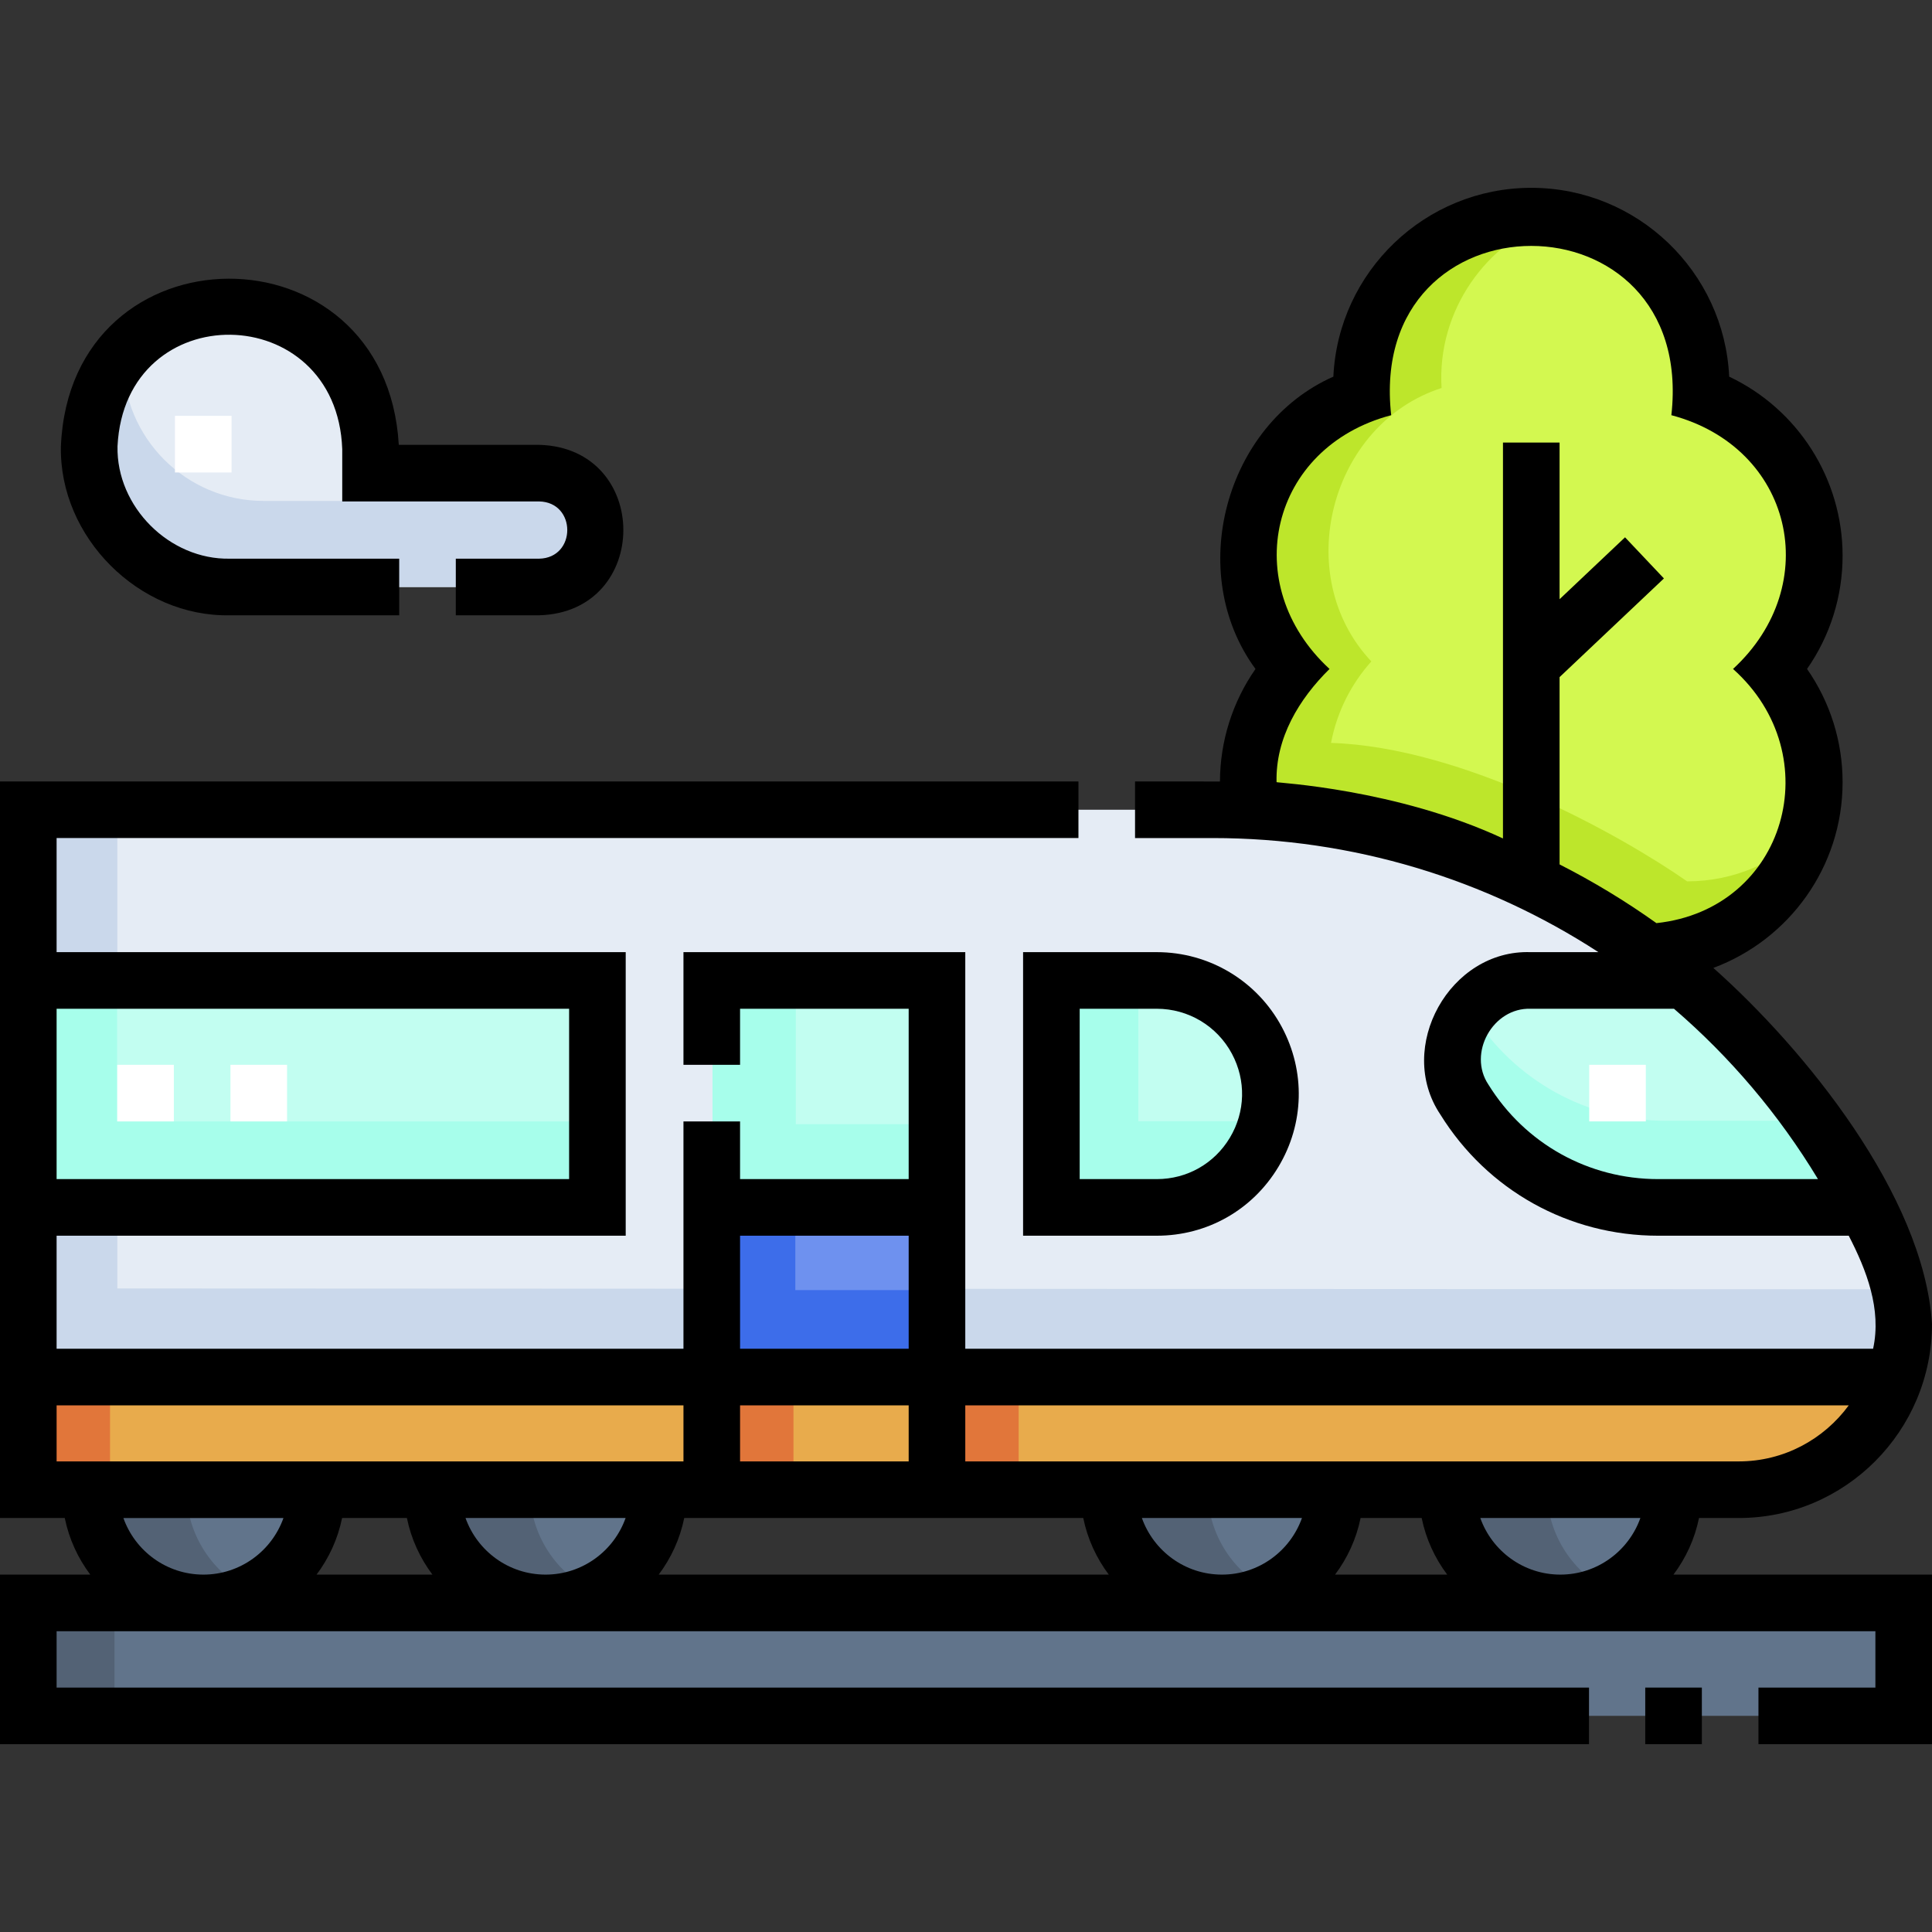 <svg id="Capa_1" enable-background="new 0 0 512 512" height="512" viewBox="0 0 512 512" width="512" xmlns="http://www.w3.org/2000/svg"><rect x="0" y="0" width="512" height="512" fill="#333333" stroke="none"/><g><g><g><g><path d="m143.064 125.39h-44.66v-6.37c0-20.902-17.105-38.406-38.004-38.006-20.252.387-36.549 16.925-36.549 37.27 0 20.587 16.689 37.277 37.276 37.277h81.937c8.331 0 15.085-6.754 15.085-15.085 0-8.333-6.754-15.086-15.085-15.086z" fill="#e5ecf5"/></g><g><path d="m151.83 132.751h-81.937c-20.587 0-37.276-16.689-37.276-37.277 0-.412.018-.819.031-1.228-5.484 6.491-8.797 14.874-8.797 24.036 0 20.587 16.689 37.277 37.276 37.277h81.937c8.331 0 15.085-6.754 15.085-15.085 0-3.043-.909-5.871-2.459-8.241-1.234.327-2.523.518-3.86.518z" fill="#cad8eb"/></g><g><path d="m24.12 394.781c0 16.569 13.431 30 30 30s30-13.431 30-30z" fill="#61748b"/></g><g><path d="m49.397 394.781h-25.277c0 16.569 13.431 30 30 30 4.517 0 8.797-1.004 12.638-2.792-10.251-4.77-17.361-15.156-17.361-27.208z" fill="#536275"/></g><g><path d="m114.787 394.781c0 16.569 13.431 30 30 30s30-13.431 30-30z" fill="#61748b"/></g><g><path d="m140.432 394.781h-25.277c0 16.569 13.431 30 30 30 4.517 0 8.797-1.004 12.638-2.792-10.25-4.77-17.361-15.156-17.361-27.208z" fill="#536275"/></g><g><path d="m294.021 394.781c0 16.569 13.431 30 30 30s30-13.431 30-30z" fill="#61748b"/></g><g><path d="m383.638 394.781c0 16.569 13.431 30 30 30s30-13.431 30-30z" fill="#61748b"/></g><g><path d="m320.032 394.781h-25.277c0 16.569 13.431 30 30 30 4.517 0 8.797-1.004 12.638-2.792-10.251-4.77-17.361-15.156-17.361-27.208z" fill="#536275"/></g><g><path d="m409.957 394.781h-25.277c0 16.569 13.431 30 30 30 4.517 0 8.797-1.004 12.638-2.792-10.25-4.77-17.361-15.156-17.361-27.208z" fill="#536275"/></g><g><path d="m501.262 333.857c-30.458-72.274-101.255-119.266-179.685-119.266h-313.864v150.239l494.62.226c1.529-4.469 2.359-9.257 2.359-14.228-.001-5.829-1.167-11.599-3.43-16.971z" fill="#e5ecf5"/></g><g><path d="m31.091 341.453v-126.861h-23.378v150.238l494.62.226c1.529-4.469 2.359-9.257 2.359-14.228 0-3.087-.337-6.156-.981-9.16z" fill="#cad8eb"/></g><g><path d="m188.83 259.829h59.681v60.144h-59.681z" fill="#c2fef1"/></g><g><path d="m210.89 297.913v-38.084h-22.06v60.144h59.681v-22.06z" fill="#a7feeb"/></g><g><path d="m188.83 319.973h59.681v44.857h-59.681z" fill="#6e91ef"/></g><g><path d="m210.768 341.892v-21.919h-21.938v44.857h59.681v-22.938z" fill="#3d6dea"/></g><g><path d="m188.83 364.83h59.681v29.976h-59.681z" fill="#e8ab4c"/></g><g><path d="m188.83 364.83h21.447v29.976h-21.447z" fill="#e1763a"/></g><g><path d="m467.663 394.806h-218.674v-29.976h248.649c0 16.555-13.42 29.976-29.975 29.976z" fill="#e8ab4c"/></g><g><path d="m248.511 364.83h21.447v29.976h-21.447z" fill="#e1763a"/></g><g><path d="m7.713 364.83h181.117v29.976h-181.117z" fill="#e8ab4c"/></g><g><path d="m7.713 364.83h21.447v29.976h-21.447z" fill="#e1763a"/></g><g><path d="m7.713 259.829h150.814v60.144h-150.814z" fill="#c2fef1"/></g><g><path d="m31.042 297.186v-37.357h-23.329v60.144h150.814v-22.787z" fill="#a7feeb"/></g><g><path d="m446.141 259.829h-40.301c-16.201 0-26.103 17.792-17.565 31.561 11.021 17.771 30.447 28.583 51.358 28.583h55.124z" fill="#c2fef1"/></g><g><path d="m441.445 297.019c-20.912 0-40.337-10.811-51.358-28.583-.158-.255-.297-.514-.443-.771-5.066 6.436-6.314 15.752-1.369 23.726 11.021 17.771 30.447 28.583 51.358 28.583h55.124l-18.554-22.954h-34.758z" fill="#a7feeb"/></g><g><path d="m481 147.283c0-19.62-12.561-36.298-30.076-42.455.047-.843.076-1.69.076-2.545 0-24.853-20.147-45-45-45s-45 20.147-45 45c0 .854.029 1.702.076 2.545-17.515 6.157-30.076 22.835-30.076 42.455 0 11.527 4.34 22.038 11.468 30-7.128 7.962-11.468 18.473-11.468 30 0 2.581.217 5.111.635 7.574 0 0 32.626 1.078 57.347 11.752 24.72 10.674 47.018 25.674 47.018 25.674 24.853 0 45-20.147 45-45 0-11.527-4.34-22.038-11.468-30 7.128-7.962 11.468-18.473 11.468-30z" fill="#d3f850"/></g><g><path d="m447.106 233.57c-17.709-12.334-59.22-35.563-94.369-36.69 1.551-8.204 5.331-15.619 10.683-21.598-21.503-22.803-10.88-62.968 18.608-72.455-1.249-20.457 11.831-38.844 30.28-45.095-27.696-4.217-53.128 19.121-51.232 47.096-29.498 9.491-40.105 49.659-18.608 72.455-8.793 9.565-13.259 24.116-10.833 37.574 35.721-.238 77.12 18.337 104.365 37.426 20.363 0 37.558-13.529 43.11-32.086-8.158 8.254-19.482 13.373-32.004 13.373z" fill="#bde62b"/></g><g><path d="m7.713 424.781h496.979v29.936h-496.979z" fill="#61748b"/></g><g><path d="m7.713 424.781h22.628v29.936h-22.628z" fill="#536275"/></g><g><path d="m278.83 259.829h27.939c11.093 0 21.285 6.107 26.517 15.888 10.715 20.032-3.799 44.255-26.517 44.255h-27.939z" fill="#c2fef1"/></g><g><path d="m329.604 297.138h-27.939v-37.309h-22.835v60.144h27.939c15.014 0 26.438-10.582 29.37-23.54-2.087.454-4.268.705-6.535.705z" fill="#a7feeb"/></g><g><path d="m31.074 282.186h15v15h-15z" fill="#fff"/></g><g><path d="m61.074 282.186h15v15h-15z" fill="#fff"/></g><g><path d="m421.159 282.186h15v15h-15z" fill="#fff"/></g><g><path d="m46.367 110.208h15v15h-15z" fill="#fff"/></g></g></g><g><path d="m436.008 447.225h15.001v15.001h-15.001z"/><path d="m271.129 327.476h35.44c13.331 0 25.379-6.826 32.231-18.262 6.852-11.435 7.189-25.279.901-37.035-6.55-12.244-19.246-19.85-33.132-19.85h-35.44zm15-60.146h20.439c8.343 0 15.97 4.57 19.905 11.925 3.777 7.062 3.574 15.38-.542 22.249s-11.355 10.971-19.363 10.971h-20.439z"/><path d="m450.254 402.288h10.544c28.233 0 51.202-23.083 51.202-51.455-2.197-34.174-33.91-72.966-57.95-94.324 19.982-7.43 34.257-26.691 34.257-49.228 0-10.794-3.31-21.239-9.42-30.001 6.111-8.762 9.42-19.207 9.42-30.001 0-20.42-11.879-38.866-30.058-47.465-1.29-27.812-24.321-50.039-52.446-50.039s-51.155 22.227-52.446 50.039c-28.697 12.686-39.317 52.045-20.638 77.466-6.078 8.715-9.382 19.096-9.417 29.829-.351-.033-22.504-.018-22.504-.018v15.001h20.577c37.175 0 72.465 10.891 102.23 30.239h-17.963c-21.417-.755-35.866 25.214-23.939 43.015 12.478 20.119 34.061 32.131 57.735 32.131h50.501c4.734 9.186 8.734 19.48 6.455 29.953h-240.585v-105.1h-74.684v29.858h15.001v-14.858h44.683v45.145h-44.683v-15.288h-15.001v60.242h-166.124v-29.953h150.82v-75.147h-150.82v-30.239h270.798v-15h-285.799v195.198h17.163c1.129 5.539 3.483 10.638 6.766 15.001h-23.929v44.937h421.106v-15.001h-406.105v-14.936h481.999v14.936h-30.991v15.001h45.991v-44.937h-68.513c3.283-4.363 5.638-9.462 6.767-15.001zm-111.953-195.007c-.298-11.694 5.938-22.018 14.035-30.001-24.29-22.39-15.767-58.778 16.343-67.25-6.683-59.832 80.946-59.8 74.249 0 32.129 8.482 40.622 44.873 16.343 67.25 25.587 22.829 14.15 63.663-20.299 67.359-8.152-5.813-16.732-11.013-25.669-15.559v-49.636l27.654-26.152-10.307-10.899-17.347 16.405v-41.52h-15.001v104.922c-28.247-13.146-60.001-14.746-60.001-14.919zm101.137 105.195c-18.446 0-35.264-9.36-44.986-25.036-5.577-8.323 1.181-20.462 11.191-20.109h37.978c14.866 12.784 27.789 27.968 38.162 45.145zm-25.931 104.813c-9.778 0-18.115-6.271-21.211-15.001h42.422c-3.097 8.729-11.434 15.001-21.211 15.001zm-305.674-15.001c1.129 5.539 3.483 10.638 6.766 15.001h-30.709c3.283-4.363 5.637-9.461 6.766-15.001zm15.536 0h42.422c-3.096 8.729-11.433 15.001-21.211 15.001-9.777 0-18.114-6.272-21.211-15.001zm72.756-15.001v-14.857h44.683v14.857zm-14.798 15.001h105.748c1.129 5.539 3.483 10.638 6.766 15.001h-119.28c3.283-4.363 5.637-9.462 6.766-15.001zm121.284 0h42.422c-3.096 8.729-11.433 15.001-21.211 15.001-9.777 0-18.114-6.272-21.211-15.001zm57.958 0h16.191c1.129 5.539 3.483 10.638 6.766 15.001h-29.723c3.283-4.363 5.637-9.462 6.766-15.001zm129.371-29.858c-6.598 9.003-17.202 14.857-29.142 14.857h-204.989v-14.857zm-293.815-44.954h44.683v29.953h-44.683zm-45.305-60.146v45.145h-135.819v-45.145zm-135.819 105.1h166.124v14.857h-166.124zm17.698 29.858h42.421c-3.096 8.729-11.433 15.001-21.211 15.001s-18.114-6.272-21.21-15.001z"/><path d="m60.918 163.056h44.874v-15.001h-44.874c-16.006.329-30.109-13.77-29.777-29.778 1.96-39.968 58.111-39.12 59.555.736v13.871h52.161c9.971.18 9.965 14.995 0 15.172h-22.064v15.001h22.064c29.787-.787 29.774-44.393-.001-45.173h-37.175c-3.402-58.909-87.07-58.634-89.542.395-.497 24.066 20.709 45.276 44.779 44.777z"/></g></g></svg>